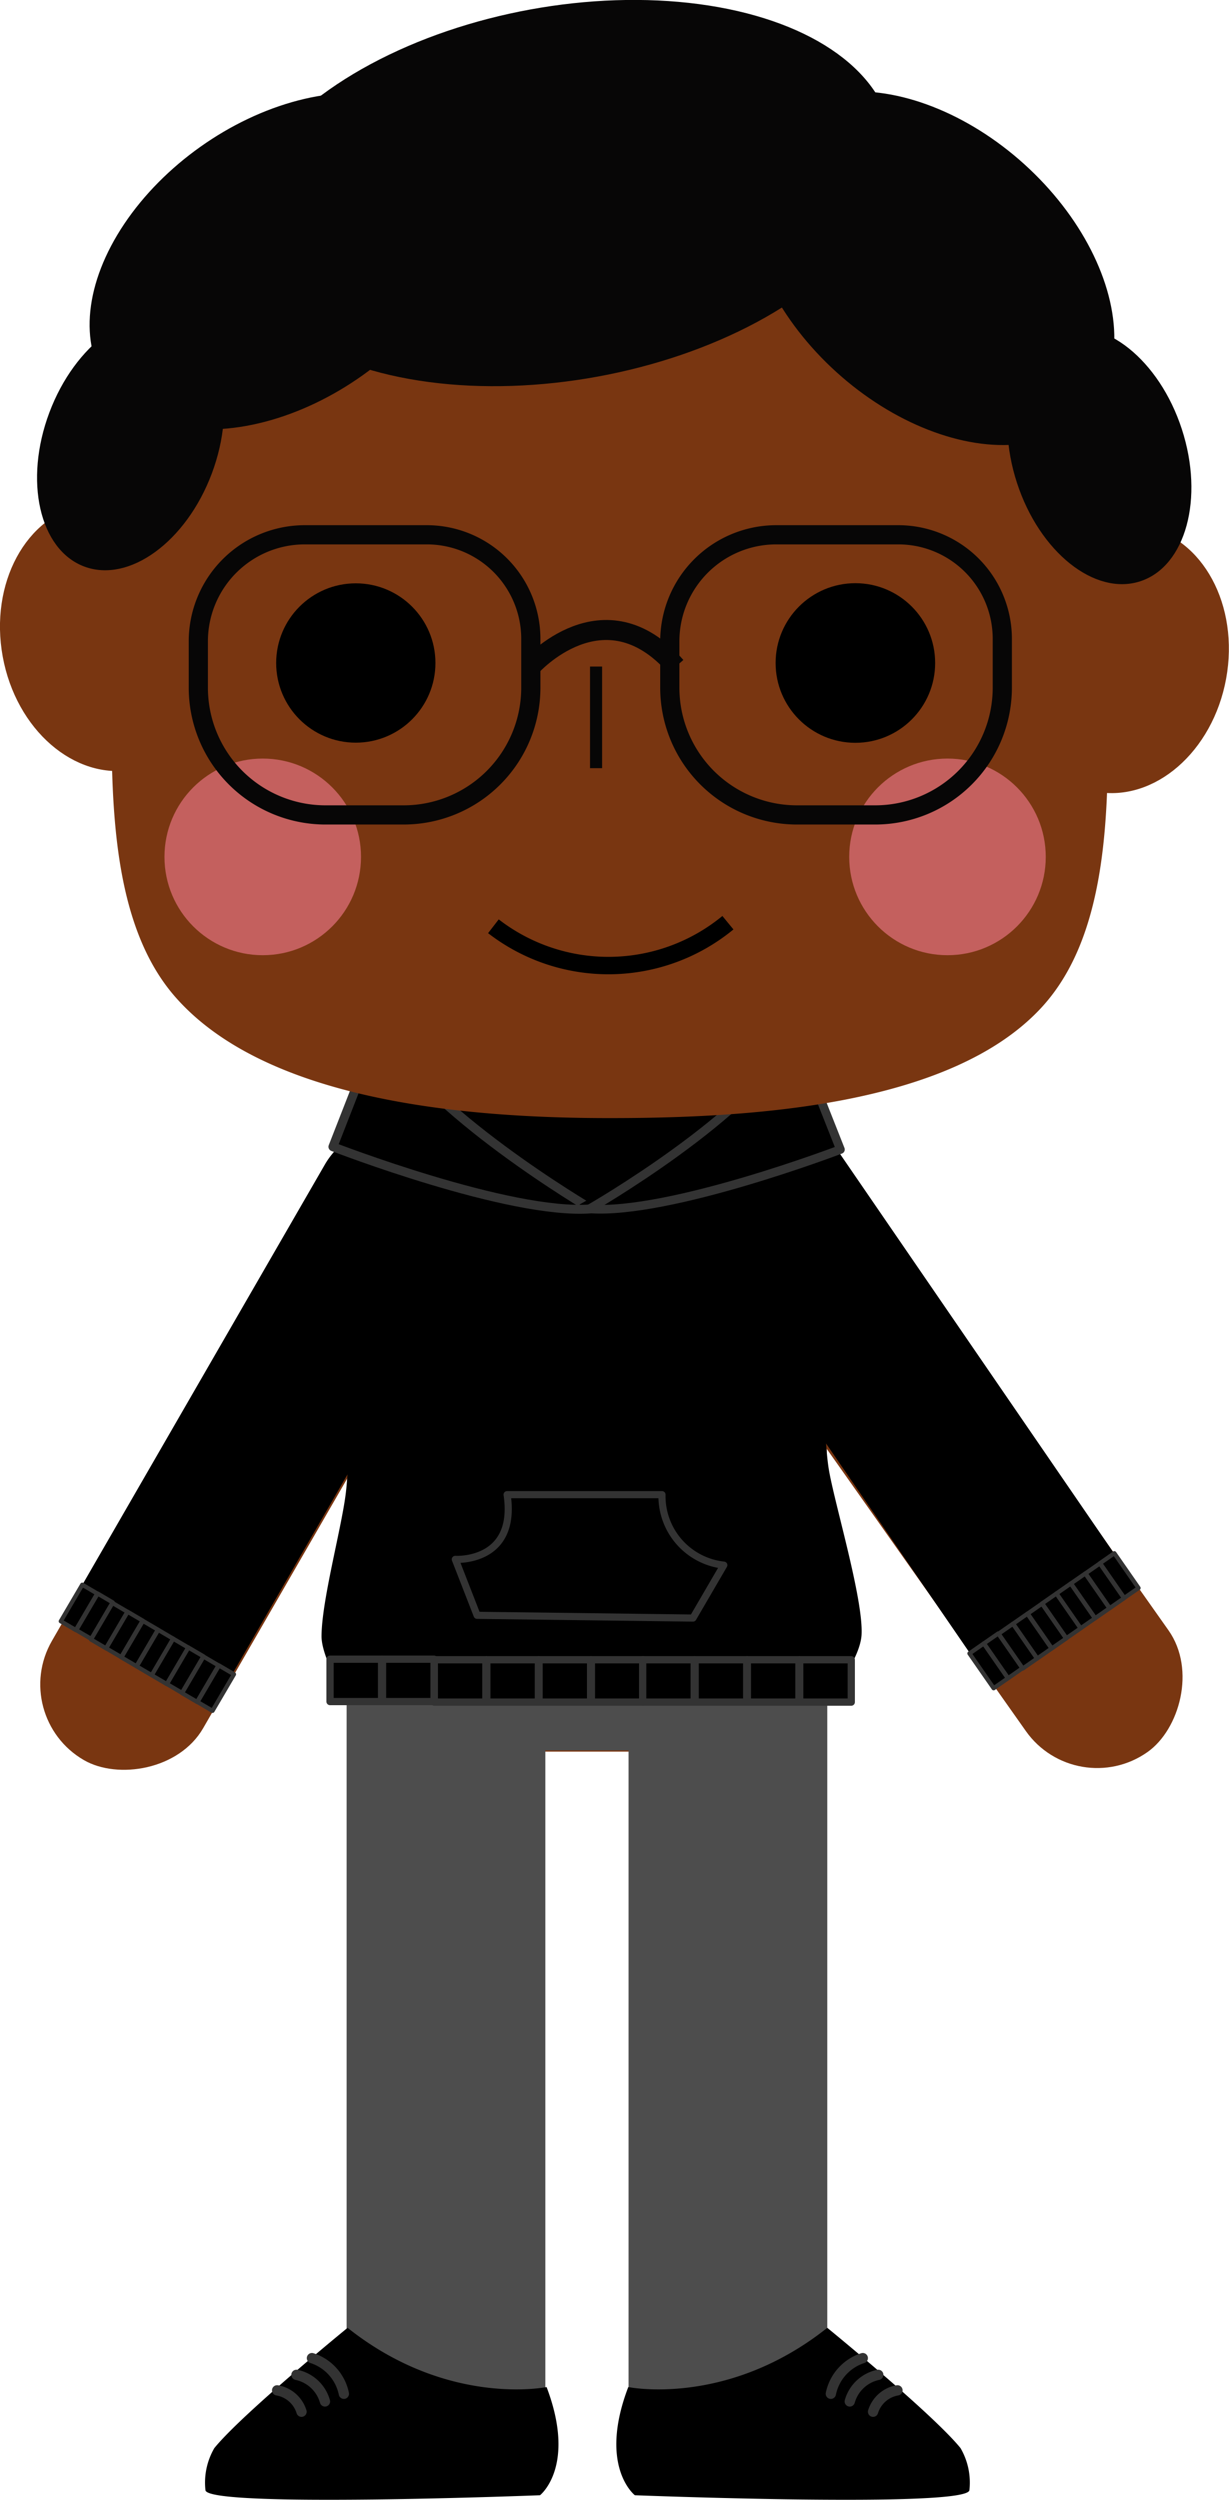 <svg xmlns="http://www.w3.org/2000/svg" viewBox="0 0 89.67 182.31"><defs><style>.cls-1{fill:#793611;}.cls-2{fill:#4d4d4d;}.cls-3,.cls-4,.cls-5,.cls-6,.cls-7,.cls-8{stroke:#333;}.cls-3,.cls-4,.cls-5,.cls-6,.cls-7{stroke-linejoin:round;}.cls-3{stroke-width:0.52px;}.cls-4{stroke-width:0.65px;}.cls-5{stroke-width:0.63px;}.cls-6{stroke-width:0.53px;}.cls-7{stroke-width:0.31px;}.cls-11,.cls-12,.cls-13,.cls-8{fill:none;stroke-miterlimit:10;}.cls-8{stroke-linecap:round;stroke-width:0.75px;}.cls-9{fill:#070606;}.cls-10{fill:#c4605e;}.cls-11,.cls-12{stroke:#070606;}.cls-11{stroke-width:1.4px;}.cls-12{stroke-width:1.46px;}.cls-13{stroke:#000;stroke-width:1.27px;}</style></defs><title>john_svg</title><g id="Layer_2" data-name="Layer 2"><g id="Layer_1-2" data-name="Layer 1"><path class="cls-1" d="M42.84,76h0A17.48,17.48,0,0,1,60.32,93.5v22.91A11.32,11.32,0,0,1,49,127.74H36.68a11.32,11.32,0,0,1-11.32-11.32V93.5A17.48,17.48,0,0,1,42.84,76Z"/><rect class="cls-1" x="-6.98" y="99.3" width="52.4" height="12.74" rx="6.37" ry="6.37" transform="translate(-81.9 69.48) rotate(-60)"/><rect class="cls-1" x="39.58" y="98.53" width="56" height="12.74" rx="6.37" ry="6.37" transform="translate(114.3 -10.81) rotate(54.78)"/><path d="M.41,95.05H36.9a5.78,5.78,0,0,1,5.78,5.78V102a5.78,5.78,0,0,1-5.78,5.78H.41a0,0,0,0,1,0,0V95.05A0,0,0,0,1,.41,95.05Z" transform="translate(-77.07 69.37) rotate(-60)"/><path d="M43,93.21h35.9a6.37,6.37,0,0,1,6.37,6.37v0A6.37,6.37,0,0,1,78.85,106H43a0,0,0,0,1,0,0V93.21A0,0,0,0,1,43,93.21Z" transform="translate(18.25 208.77) rotate(-124.46)"/><path class="cls-2" d="M39.79,175.45s-1.85,1.32-7.22,1.4c-5,.07-7.28-1.4-7.28-1.4V117.57h14.5Z"/><path class="cls-2" d="M60.36,175.36s-1.85,1.32-7.22,1.39c-5,.07-7.28-1.39-7.28-1.39v-57.8h14.5Z"/><rect class="cls-2" x="27.51" y="117.63" width="26.21" height="10.02"/><path d="M60.32,124h-35s-1.86-3.07-1.86-4.66c0-2.56,1.43-7.77,1.76-10.37.54-4.18.1-16.86.1-16.86A16.94,16.94,0,0,1,42.25,75.23h1.18A16.94,16.94,0,0,1,60.32,92.12s-.5,11.46.18,15.2c.48,2.64,2.51,9.4,2.36,11.92C62.73,121.18,60.32,124,60.32,124Z"/><path class="cls-3" d="M37,109H48.3a5.06,5.06,0,0,0,4.51,5.14L50.56,118l-15.75-.2-1.59-4.08S37.74,114,37,109Z"/><path class="cls-4" d="M27.72,74.85l-3.43,8.78s12.89,5,18.85,4.53C43.14,88.16,30.9,81,27.72,74.85Z"/><path class="cls-5" d="M58,75.43l3.32,8.4S48.82,88.6,43,88.16C43,88.16,54.91,81.35,58,75.43Z"/><rect class="cls-6" x="24.08" y="121" width="3.76" height="3.09"/><rect class="cls-6" x="27.91" y="121" width="3.76" height="3.09"/><rect class="cls-6" x="31.69" y="121.04" width="3.76" height="3.09"/><rect class="cls-6" x="35.52" y="121.04" width="3.76" height="3.09"/><rect class="cls-6" x="39.33" y="121.04" width="3.76" height="3.09"/><rect class="cls-6" x="43.15" y="121.04" width="3.76" height="3.09"/><rect class="cls-6" x="46.89" y="121.04" width="3.76" height="3.09"/><rect class="cls-6" x="50.72" y="121.04" width="3.76" height="3.09"/><rect class="cls-6" x="54.53" y="121.04" width="3.76" height="3.09"/><rect class="cls-6" x="58.35" y="121.04" width="3.76" height="3.09"/><rect class="cls-7" x="5.14" y="115.68" width="1.27" height="3.09" transform="translate(60.16 13.22) rotate(30.43)"/><rect class="cls-7" x="6.26" y="116.33" width="1.27" height="3.09" transform="translate(60.65 12.74) rotate(30.43)"/><rect class="cls-7" x="7.34" y="117.01" width="1.27" height="3.09" transform="translate(61.14 12.29) rotate(30.43)"/><rect class="cls-7" x="8.45" y="117.66" width="1.27" height="3.09" transform="translate(61.62 11.81) rotate(30.43)"/><rect class="cls-7" x="9.56" y="118.32" width="1.27" height="3.09" transform="translate(62.11 11.34) rotate(30.43)"/><rect class="cls-7" x="10.68" y="118.97" width="1.27" height="3.09" transform="translate(62.59 10.87) rotate(30.43)"/><rect class="cls-7" x="11.77" y="119.61" width="1.27" height="3.09" transform="translate(63.07 10.41) rotate(30.43)"/><rect class="cls-7" x="12.88" y="120.26" width="1.27" height="3.09" transform="translate(63.55 9.93) rotate(30.43)"/><rect class="cls-7" x="13.99" y="120.92" width="1.27" height="3.09" transform="translate(64.03 9.46) rotate(30.43)"/><rect class="cls-7" x="15.11" y="121.57" width="1.27" height="3.09" transform="translate(64.52 8.98) rotate(30.43)"/><rect class="cls-7" x="71.5" y="119.94" width="1.27" height="3.09" transform="translate(-56.44 62.92) rotate(-34.81)"/><rect class="cls-7" x="72.56" y="119.2" width="1.27" height="3.09" transform="translate(-55.83 63.4) rotate(-34.81)"/><rect class="cls-7" x="73.63" y="118.5" width="1.27" height="3.09" transform="translate(-55.24 63.88) rotate(-34.81)"/><rect class="cls-7" x="74.69" y="117.76" width="1.27" height="3.09" transform="translate(-54.63 64.36) rotate(-34.81)"/><rect class="cls-7" x="75.75" y="117.03" width="1.27" height="3.09" transform="translate(-54.02 64.83) rotate(-34.81)"/><rect class="cls-7" x="76.81" y="116.29" width="1.27" height="3.09" transform="translate(-53.41 65.3) rotate(-34.81)"/><rect class="cls-7" x="77.85" y="115.57" width="1.27" height="3.09" transform="translate(-52.81 65.76) rotate(-34.81)"/><rect class="cls-7" x="78.91" y="114.83" width="1.27" height="3.09" transform="translate(-52.2 66.24) rotate(-34.81)"/><rect class="cls-7" x="79.97" y="114.1" width="1.27" height="3.09" transform="translate(-51.59 66.71) rotate(-34.81)"/><rect class="cls-7" x="81.03" y="113.36" width="1.27" height="3.09" transform="translate(-50.98 67.18) rotate(-34.81)"/><path d="M39.88,174.08s-7.21,1.49-14.52-4.32c0,0-7.7,6.28-9.72,8.77a5,5,0,0,0-.65,3.07c.13,1.32,24.41.37,24.41.37S42.08,179.88,39.88,174.08Z"/><path class="cls-8" d="M25.09,174.57a3.46,3.46,0,0,0-2.33-2.6"/><path class="cls-8" d="M23.71,175.13a2.74,2.74,0,0,0-2.08-1.94"/><path class="cls-8" d="M22,175.88a2.26,2.26,0,0,0-1.78-1.56"/><path d="M45.84,174.08s7.21,1.49,14.52-4.32c0,0,7.7,6.28,9.72,8.77a5,5,0,0,1,.65,3.07c-.13,1.32-24.41.37-24.41.37S43.63,179.88,45.84,174.08Z"/><path class="cls-8" d="M60.62,174.57a3.46,3.46,0,0,1,2.33-2.6"/><path class="cls-8" d="M62,175.13a2.74,2.74,0,0,1,2.08-1.94"/><path class="cls-8" d="M63.7,175.88a2.26,2.26,0,0,1,1.78-1.56"/></g><g id="Layer_4" data-name="Layer 4"><ellipse class="cls-1" cx="7.94" cy="46.47" rx="7.87" ry="9.82" transform="translate(-8.22 2.18) rotate(-10.35)"/><ellipse class="cls-1" cx="81.72" cy="48.07" rx="9.82" ry="7.87" transform="translate(19.75 119.83) rotate(-79.65)"/><path class="cls-1" d="M80.73,45.33c0,9.56,1.25,21.74-4.8,28.21-6.62,7.09-21,8-31.46,8-10.73,0-24.93-1.3-31.57-8.71C7.16,66.45,8.22,54.62,8.22,45.33a36.25,36.25,0,0,1,72.5,0Z"/><ellipse class="cls-9" cx="41.14" cy="14.08" rx="24.33" ry="13.61" transform="translate(-1.86 7.62) rotate(-10.35)"/><ellipse class="cls-9" cx="67.89" cy="19.56" rx="10.22" ry="15.55" transform="translate(7.84 56.79) rotate(-47.87)"/><ellipse class="cls-9" cx="20.53" cy="19.05" rx="15.55" ry="10.22" transform="translate(-7.24 15.4) rotate(-35.38)"/><ellipse class="cls-9" cx="80.27" cy="33.28" rx="6.33" ry="9.62" transform="matrix(0.95, -0.31, 0.31, 0.95, -6.36, 26.52)"/><ellipse class="cls-9" cx="9.53" cy="32.32" rx="9.62" ry="6.33" transform="translate(-24.08 29.87) rotate(-69.42)"/><circle class="cls-10" cx="19.17" cy="62.49" r="7.17"/><circle class="cls-10" cx="69.13" cy="62.49" r="7.17"/><rect class="cls-9" x="43.05" y="48.61" width="0.88" height="7.41"/><path class="cls-11" d="M22.24,39h8.9a7.59,7.59,0,0,1,7.59,7.59v3.56a9.28,9.28,0,0,1-9.28,9.28H23.75a9.28,9.28,0,0,1-9.28-9.28V46.73A7.77,7.77,0,0,1,22.24,39Z"/><path class="cls-12" d="M38.73,48.61s5.33-6,10.58,0"/><circle cx="25.96" cy="48.35" r="5.81"/><circle cx="62.41" cy="48.35" r="5.82"/><path class="cls-13" d="M36,67.55a13.72,13.72,0,0,0,17.11-.26"/><path class="cls-11" d="M56.64,39h8.9a7.59,7.59,0,0,1,7.59,7.59v3.56a9.28,9.28,0,0,1-9.28,9.28H58.15a9.28,9.28,0,0,1-9.28-9.28V46.73A7.77,7.77,0,0,1,56.64,39Z"/></g></g></svg>